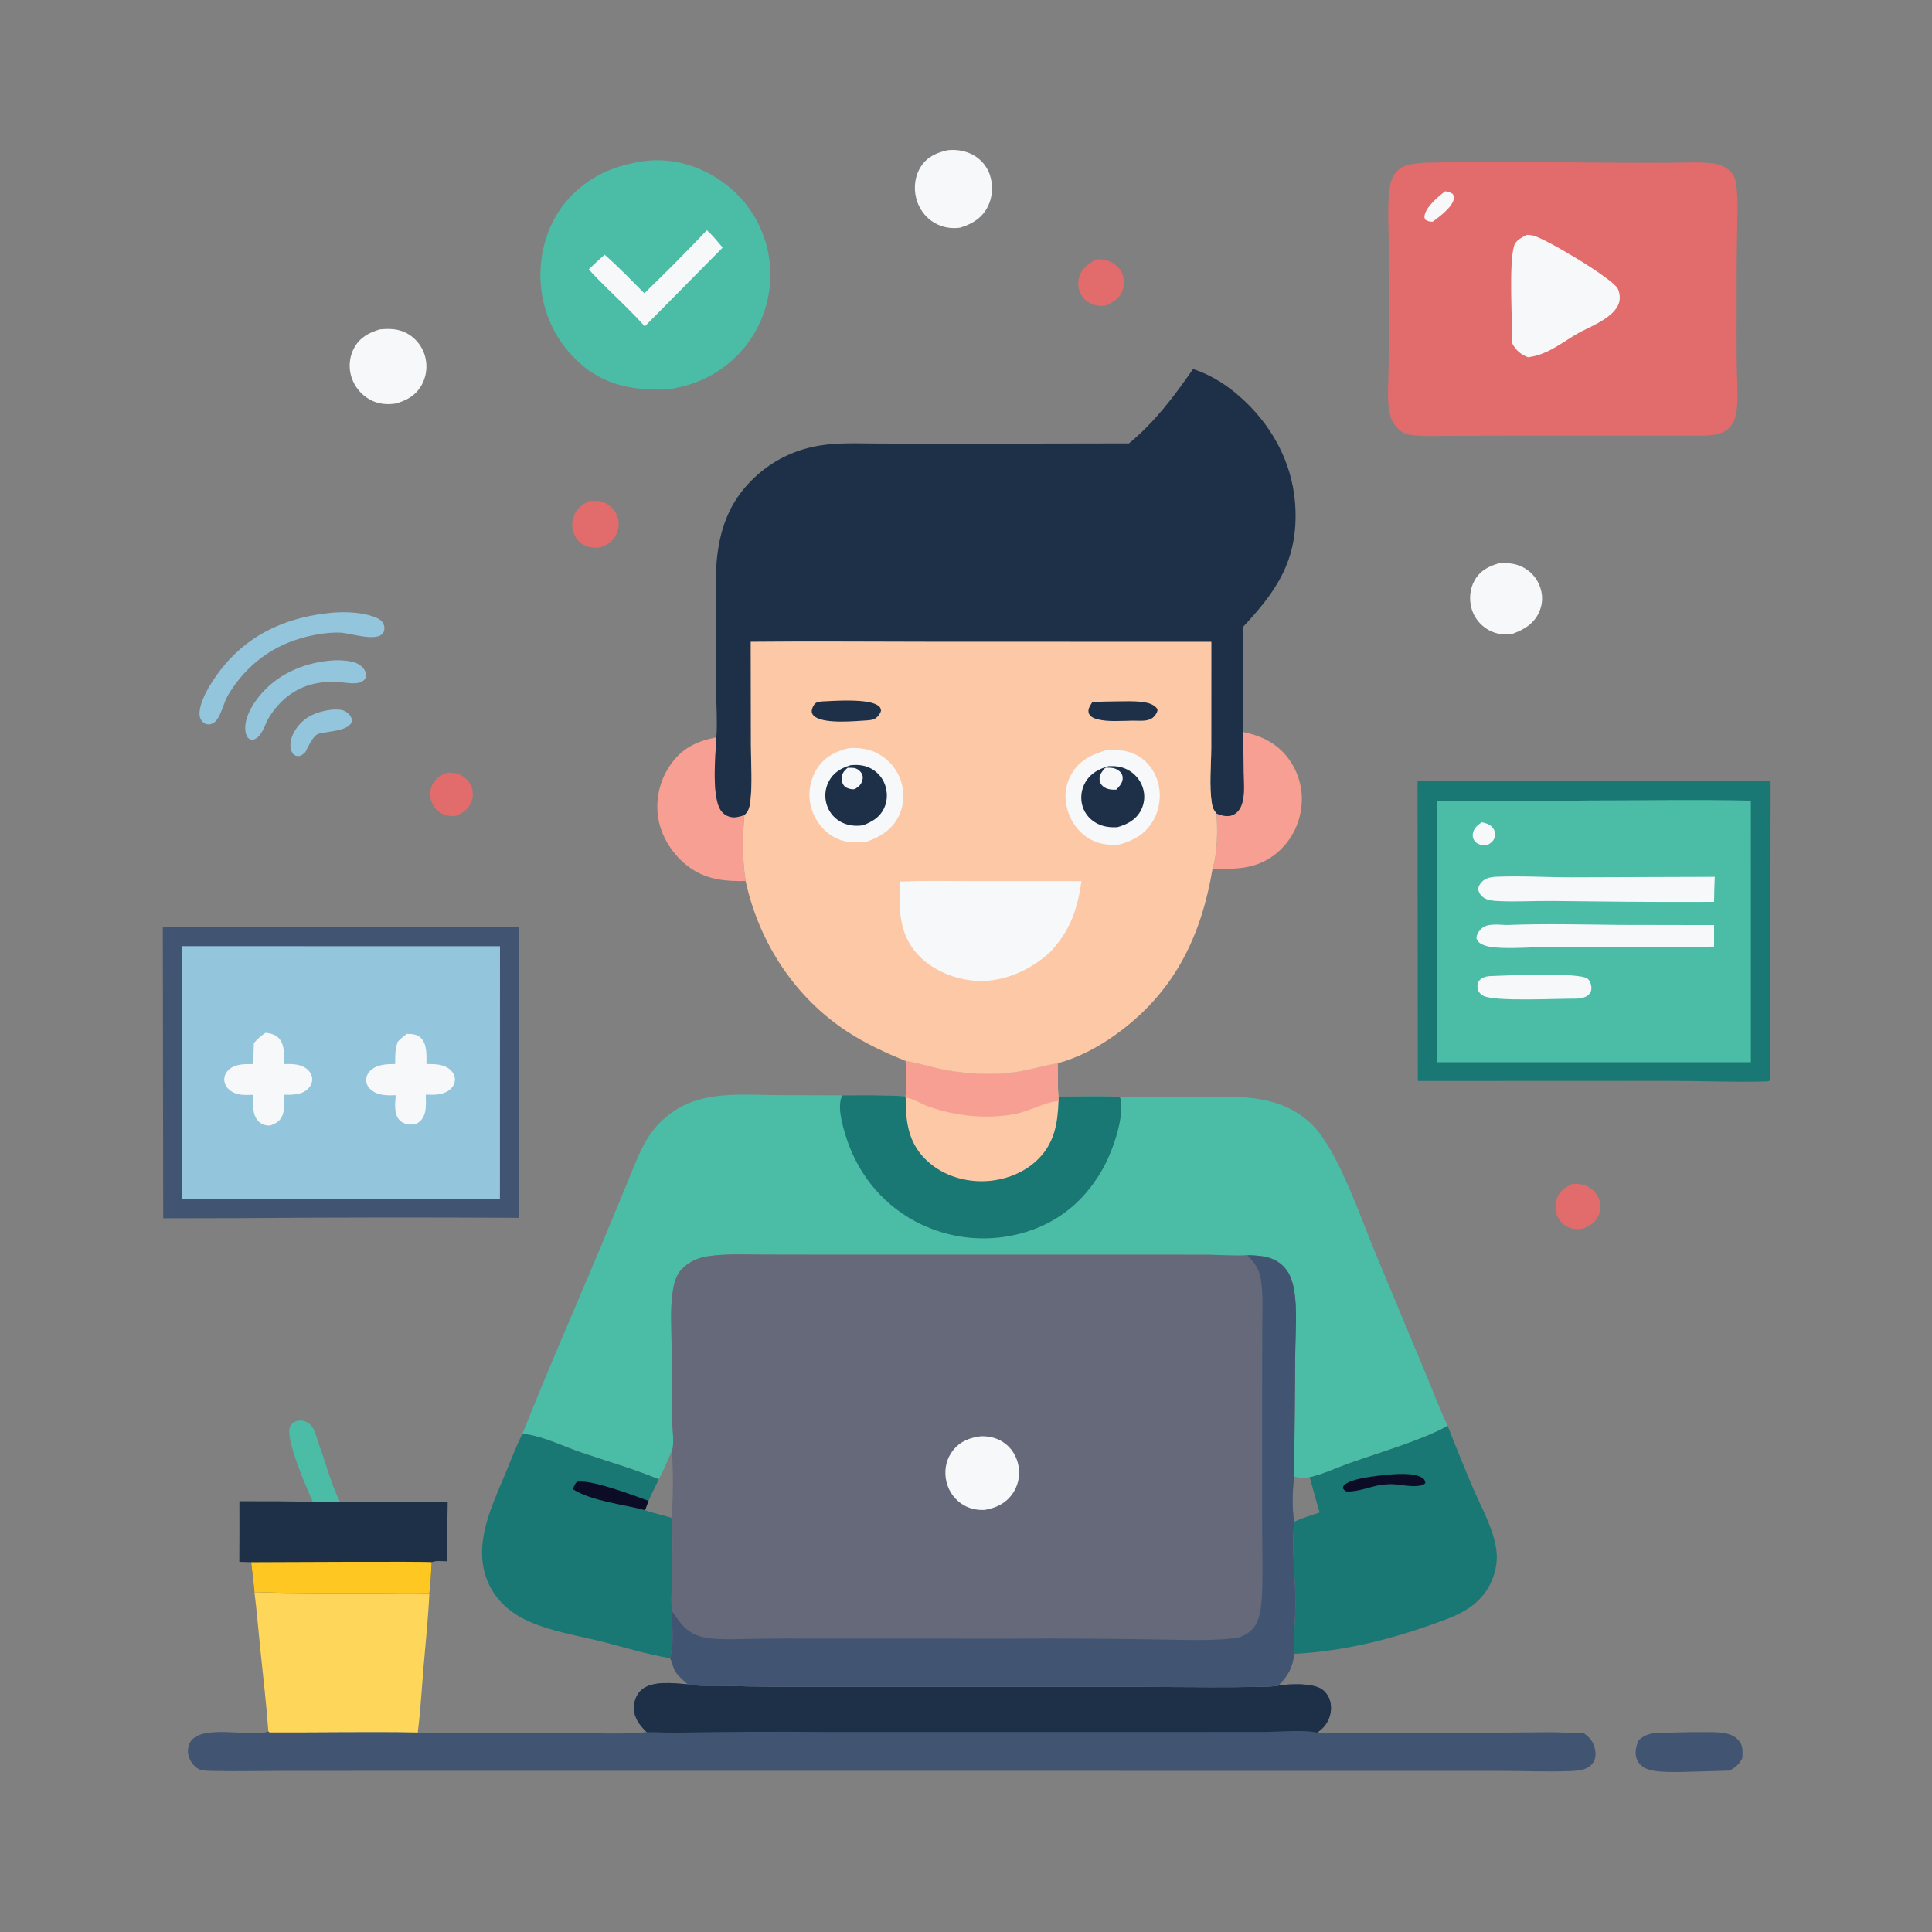 <?xml version="1.0" encoding="utf-8" ?>
<svg xmlns="http://www.w3.org/2000/svg" xmlns:xlink="http://www.w3.org/1999/xlink" width="1024" height="1024">
	<rect width="100%" height="100%" fill="#808080" stroke="none"/>
	<path fill="#93C5DC" d="M175.534 376.176C177.268 375.999 179.201 375.98 180.921 376.287C182.979 376.654 184.909 378.116 185.954 379.928C186.499 380.876 186.745 381.968 186.256 382.996C184.044 387.649 173.408 387.558 168.918 388.892C165.849 389.804 163.397 395.821 161.88 398.554C161.096 399.382 159.931 400.488 158.726 400.68C157.58 400.862 156.62 400.686 155.709 399.928C154.631 399.031 154.152 397.355 153.991 396.01C153.528 392.142 155.457 388.094 157.776 385.124C162.273 379.365 168.535 377.085 175.534 376.176Z"/>
	<path fill="#E26B6C" d="M237.048 409.508C239.08 409.548 241.185 409.625 243.106 410.347C245.958 411.42 248.407 413.59 249.661 416.382Q249.891 416.897 250.067 417.432Q250.243 417.967 250.365 418.518Q250.486 419.068 250.551 419.628Q250.616 420.187 250.624 420.751Q250.633 421.314 250.584 421.876Q250.535 422.437 250.43 422.991Q250.325 423.545 250.164 424.085Q250.003 424.625 249.789 425.146C248.151 429.097 245.148 430.961 241.346 432.515C239.265 432.615 237.088 432.475 235.142 431.679Q234.611 431.458 234.105 431.185Q233.598 430.912 233.121 430.59Q232.644 430.268 232.202 429.901Q231.759 429.533 231.355 429.124Q230.951 428.714 230.589 428.267Q230.228 427.819 229.913 427.338Q229.597 426.857 229.331 426.347Q229.065 425.837 228.851 425.303Q228.636 424.772 228.474 424.222Q228.312 423.673 228.205 423.11Q228.098 422.547 228.046 421.977Q227.994 421.406 227.999 420.833Q228.004 420.26 228.064 419.691Q228.125 419.121 228.242 418.56Q228.358 417.999 228.529 417.452Q228.699 416.905 228.923 416.378C230.528 412.664 233.393 410.872 237.048 409.508Z"/>
	<path fill="#E26B6C" d="M833.21 627.543C835.615 627.443 837.914 627.451 840.198 628.317C843.432 629.543 846.107 632.006 847.408 635.228Q847.621 635.758 847.781 636.306Q847.941 636.855 848.047 637.416Q848.153 637.977 848.203 638.546Q848.253 639.115 848.247 639.687Q848.241 640.258 848.179 640.826Q848.118 641.393 848.001 641.953Q847.884 642.512 847.712 643.057Q847.541 643.602 847.317 644.127C845.711 647.863 842.778 649.693 839.141 651.135C836.901 651.55 834.839 651.639 832.629 650.974C829.616 650.068 827.28 648.144 825.818 645.356C824.249 642.366 823.942 638.692 825.072 635.503C826.56 631.307 829.422 629.415 833.21 627.543Z"/>
	<path fill="#E26B6C" d="M581.25 137.48Q583.655 137.38 586.005 137.898C589.347 138.654 592.349 140.732 594.085 143.701Q594.402 144.238 594.66 144.806Q594.919 145.373 595.117 145.964Q595.315 146.556 595.45 147.164Q595.585 147.773 595.655 148.393Q595.725 149.012 595.73 149.636Q595.735 150.259 595.675 150.88Q595.615 151.501 595.49 152.112Q595.365 152.723 595.177 153.317C593.731 157.809 590.393 160.029 586.354 161.933C584.533 162.163 582.839 162.229 581.028 161.841C577.692 161.125 574.71 159.181 573.022 156.175C571.415 153.312 571.031 149.675 572.085 146.557C573.667 141.881 577.067 139.586 581.25 137.48Z"/>
	<path fill="#E26B6C" d="M312.146 265.56C314.755 265.468 317.427 265.237 319.91 266.207C323.02 267.422 325.68 269.97 326.947 273.066Q327.191 273.649 327.375 274.254Q327.558 274.859 327.679 275.48Q327.8 276.1 327.857 276.73Q327.914 277.359 327.907 277.992Q327.899 278.624 327.828 279.252Q327.756 279.88 327.62 280.497Q327.485 281.115 327.287 281.715Q327.089 282.316 326.831 282.893C325.097 286.694 322.101 288.616 318.335 290.045C316.388 290.389 314.735 290.419 312.793 289.99C309.439 289.249 306.735 287.548 304.986 284.538Q304.664 283.978 304.399 283.389Q304.134 282.799 303.93 282.186Q303.726 281.574 303.584 280.943Q303.442 280.313 303.364 279.672Q303.285 279.03 303.272 278.384Q303.258 277.738 303.31 277.094Q303.361 276.45 303.476 275.815Q303.592 275.179 303.77 274.558C305.076 269.972 308.151 267.673 312.146 265.56Z"/>
	<path fill="#4BBCA5" d="M165.835 795.947C162.737 789.348 151.163 762.75 153.638 756.42C154.206 754.966 155.346 753.883 156.794 753.334C158.647 752.63 160.775 752.824 162.533 753.705C164.031 754.455 165.161 755.613 165.965 757.077C167.419 759.727 168.108 762.984 169.15 765.835C172.656 775.425 175.629 786.906 180.109 795.882L165.835 795.947Z"/>
	<path fill="#93C5DC" d="M174.23 350.197C178.182 349.755 183.001 349.878 186.888 350.792C189.346 351.37 191.879 352.893 193.198 355.101C193.917 356.304 194.334 357.909 193.748 359.252C191.517 364.357 181.142 361.183 176.99 361.244C172.834 361.305 168.646 361.762 164.639 362.889C154.315 365.792 146.669 372.884 141.514 382.098C140.197 385.264 138.057 391.027 134.391 391.992C133.346 392.267 132.343 391.963 131.586 391.202C130.535 390.145 130.136 388.307 130.021 386.879C129.511 380.516 133.645 373.583 137.557 368.809C146.746 357.598 160.046 351.693 174.23 350.197Z"/>
	<path fill="#415572" d="M888.79 918.229Q896.469 918.015 904.151 918.058C909.795 918.127 917.153 917.69 921.299 922.189C924.066 925.193 923.627 928.139 923.459 931.937C921.618 935.224 920.014 936.578 916.794 938.448L903.328 938.854C895.413 938.899 880.298 940.146 873.426 937.755C870.98 936.904 868.824 935.272 867.739 932.87C866.157 929.368 867.113 925.97 868.336 922.542C874.13 916.861 881.395 918.737 888.79 918.229Z"/>
	<path fill="#F6F8FA" d="M794.262 298.612C798.014 298.291 801.51 298.415 805.085 299.731Q805.542 299.898 805.989 300.089Q806.437 300.28 806.873 300.494Q807.31 300.708 807.735 300.945Q808.16 301.181 808.572 301.44Q808.984 301.698 809.382 301.978Q809.78 302.258 810.163 302.558Q810.545 302.858 810.912 303.178Q811.278 303.497 811.628 303.836Q811.977 304.174 812.308 304.53Q812.639 304.887 812.952 305.26Q813.264 305.633 813.556 306.022Q813.848 306.411 814.119 306.814Q814.391 307.218 814.641 307.635Q814.891 308.052 815.119 308.482Q815.346 308.912 815.551 309.353Q815.756 309.794 815.938 310.245C817.81 314.768 817.833 319.678 815.881 324.177C813.137 330.5 808.046 333.578 801.872 335.854L801.48 335.902C797.207 336.46 793.654 336.262 789.719 334.28Q789.286 334.063 788.865 333.825Q788.444 333.586 788.035 333.327Q787.627 333.067 787.232 332.787Q786.837 332.507 786.457 332.207Q786.077 331.907 785.712 331.588Q785.348 331.27 785 330.933Q784.653 330.596 784.323 330.242Q783.993 329.888 783.681 329.517Q783.369 329.147 783.077 328.761Q782.784 328.376 782.512 327.975Q782.24 327.575 781.988 327.162Q781.736 326.748 781.506 326.323Q781.275 325.897 781.067 325.46Q780.859 325.023 780.673 324.576Q780.487 324.129 780.324 323.673Q780.161 323.218 780.021 322.754C778.542 317.748 779.015 312.009 781.639 307.46C784.49 302.516 788.973 300.141 794.262 298.612Z"/>
	<path fill="#93C5DC" d="M176.332 324.706C183.587 324.19 192.184 324.449 199.008 327.22C200.9 327.989 202.608 329.001 203.379 330.996C203.932 332.425 203.879 334.03 203.099 335.374C200.095 340.547 185.411 335.449 180.228 335.293C174.604 335.124 168.598 335.993 163.134 337.299C144.856 341.669 130.683 352.229 120.952 368.256C118.682 372.208 117.845 376.884 115.437 380.746C114.418 382.381 113.18 383.57 111.224 383.895C109.842 384.125 108.731 383.729 107.679 382.857C106.545 381.919 105.927 380.588 105.789 379.136C105.044 371.305 113.974 358.451 118.819 352.67C133.703 334.907 153.632 326.805 176.332 324.706Z"/>
	<path fill="#F6F8FA" d="M201.209 174.615C206.187 174.096 210.989 174.178 215.517 176.585Q215.96 176.823 216.391 177.083Q216.821 177.344 217.238 177.625Q217.655 177.907 218.057 178.21Q218.459 178.512 218.845 178.835Q219.232 179.157 219.601 179.499Q219.97 179.84 220.322 180.2Q220.674 180.56 221.007 180.937Q221.34 181.314 221.653 181.708Q221.967 182.101 222.26 182.51Q222.553 182.919 222.825 183.342Q223.097 183.765 223.347 184.202Q223.598 184.638 223.826 185.087Q224.054 185.535 224.258 185.995Q224.463 186.454 224.645 186.924Q224.826 187.393 224.984 187.871Q225.141 188.349 225.274 188.834Q225.406 189.314 225.515 189.8Q225.624 190.287 225.709 190.778Q225.793 191.268 225.854 191.763Q225.915 192.257 225.951 192.754Q225.988 193.251 226 193.749Q226.012 194.247 226 194.745Q225.987 195.243 225.951 195.74Q225.914 196.237 225.853 196.731Q225.793 197.226 225.708 197.717Q225.623 198.208 225.514 198.694Q225.405 199.18 225.273 199.66Q225.14 200.141 224.984 200.614Q224.829 201.087 224.65 201.552Q224.471 202.017 224.27 202.473Q224.068 202.928 223.845 203.374Q223.622 203.819 223.377 204.253C220.254 209.709 215.366 212.387 209.492 213.929C205.174 214.513 201.034 214.218 197.06 212.308Q196.577 212.074 196.107 211.815Q195.637 211.557 195.181 211.274Q194.725 210.992 194.284 210.687Q193.843 210.381 193.419 210.054Q192.994 209.726 192.586 209.377Q192.179 209.028 191.79 208.659Q191.401 208.289 191.032 207.9Q190.662 207.511 190.313 207.104Q189.964 206.697 189.637 206.272Q189.309 205.847 189.004 205.406Q188.698 204.965 188.416 204.509Q188.134 204.053 187.875 203.583Q187.616 203.113 187.382 202.631Q187.148 202.148 186.939 201.654Q186.73 201.16 186.547 200.656Q186.363 200.152 186.206 199.639Q186.062 199.165 185.942 198.683Q185.821 198.202 185.725 197.716Q185.628 197.23 185.556 196.739Q185.484 196.248 185.436 195.755Q185.388 195.261 185.365 194.766Q185.341 194.271 185.342 193.775Q185.344 193.279 185.369 192.784Q185.395 192.288 185.445 191.795Q185.496 191.302 185.57 190.811Q185.645 190.321 185.743 189.835Q185.842 189.349 185.965 188.869Q186.088 188.388 186.234 187.914Q186.38 187.441 186.55 186.975Q186.72 186.509 186.912 186.052Q187.105 185.595 187.319 185.148Q187.534 184.701 187.771 184.265C190.739 178.909 195.556 176.298 201.209 174.615Z"/>
	<path fill="#F6F8FA" d="M502.412 79.588C506.418 79.21 510.502 79.713 514.202 81.354Q514.656 81.551 515.099 81.772Q515.542 81.992 515.973 82.235Q516.405 82.479 516.822 82.744Q517.24 83.009 517.644 83.296Q518.047 83.582 518.435 83.89Q518.824 84.197 519.195 84.524Q519.567 84.851 519.921 85.197Q520.275 85.542 520.611 85.906Q520.947 86.27 521.263 86.65Q521.58 87.031 521.876 87.428Q522.172 87.824 522.447 88.236Q522.722 88.647 522.976 89.072Q523.229 89.497 523.461 89.935Q523.692 90.373 523.9 90.822Q524.108 91.271 524.292 91.73Q524.477 92.19 524.637 92.658C526.502 98.043 526.141 104.392 523.562 109.486C520.422 115.688 515.264 118.72 508.865 120.675C504.283 121.321 499.517 120.554 495.478 118.235Q495.02 117.967 494.575 117.677Q494.131 117.386 493.701 117.074Q493.272 116.762 492.859 116.428Q492.446 116.095 492.05 115.741Q491.654 115.388 491.276 115.015Q490.898 114.642 490.54 114.25Q490.181 113.859 489.843 113.45Q489.504 113.041 489.186 112.615Q488.869 112.19 488.573 111.749Q488.277 111.308 488.003 110.853Q487.73 110.398 487.48 109.93Q487.229 109.462 487.003 108.982Q486.776 108.501 486.574 108.011Q486.372 107.52 486.194 107.019Q486.017 106.519 485.865 106.01Q485.712 105.502 485.586 104.986C484.168 99.385 484.921 93.165 488.096 88.282C491.544 82.98 496.495 80.902 502.412 79.588Z"/>
	<path fill="#F69F92" d="M658.952 388.003C669.497 390.144 678.072 394.62 684.129 403.807Q684.618 404.557 685.07 405.331Q685.522 406.104 685.934 406.899Q686.347 407.694 686.72 408.509Q687.093 409.323 687.426 410.155Q687.758 410.987 688.048 411.834Q688.339 412.682 688.588 413.542Q688.836 414.403 689.042 415.275Q689.247 416.147 689.409 417.028Q689.572 417.909 689.69 418.796Q689.809 419.684 689.883 420.577Q689.957 421.47 689.988 422.365Q690.018 423.26 690.004 424.156Q689.99 425.052 689.931 425.945Q689.873 426.839 689.77 427.729Q689.668 428.619 689.521 429.503Q689.375 430.387 689.185 431.262Q689.004 432.15 688.779 433.027Q688.554 433.905 688.286 434.771Q688.018 435.636 687.707 436.487Q687.397 437.339 687.045 438.174Q686.693 439.009 686.301 439.825Q685.908 440.642 685.476 441.438Q685.044 442.234 684.573 443.008Q684.102 443.782 683.593 444.532Q683.085 445.282 682.54 446.006Q681.995 446.73 681.415 447.426Q680.835 448.122 680.221 448.789Q679.608 449.455 678.962 450.091Q678.317 450.727 677.64 451.33Q676.964 451.933 676.259 452.502Q675.554 453.071 674.822 453.605Q674.09 454.138 673.332 454.635C663.743 460.808 653.714 460.731 642.699 460.34C645.377 452.366 645.384 439.614 644.779 431.186C646.402 431.785 647.988 432.395 649.732 432.516C652.054 432.676 654.06 432.039 655.746 430.388C657.649 428.524 658.5 425.852 658.929 423.292C659.67 418.864 659.204 414.006 659.142 409.52L658.952 388.003Z"/>
	<path fill="#F69F92" d="M379.671 390.779C379.362 399.702 376.617 424.31 383.013 430.698Q383.321 431.007 383.659 431.283Q383.996 431.558 384.36 431.798Q384.724 432.038 385.111 432.24Q385.498 432.441 385.903 432.602Q386.308 432.763 386.728 432.882Q387.147 433.001 387.577 433.076Q388.006 433.152 388.441 433.183Q388.876 433.214 389.312 433.201C391.084 433.138 392.845 432.556 394.534 432.063C393.544 443.518 393.379 455.615 395.196 466.974C385.236 467.18 375.478 466.356 366.917 460.762C358.056 454.971 351.102 445.109 349.056 434.689Q348.88 433.756 348.751 432.816Q348.621 431.876 348.538 430.93Q348.454 429.984 348.417 429.036Q348.38 428.088 348.389 427.138Q348.399 426.189 348.455 425.242Q348.511 424.294 348.613 423.35Q348.715 422.407 348.863 421.469Q349.012 420.532 349.206 419.602Q349.4 418.673 349.639 417.755Q349.879 416.836 350.163 415.93Q350.447 415.025 350.775 414.134Q351.103 413.243 351.474 412.37Q351.845 411.496 352.259 410.642Q352.672 409.787 353.127 408.954Q353.582 408.121 354.078 407.311Q354.573 406.502 355.107 405.717C361.25 396.646 369.152 392.836 379.671 390.779Z"/>
	<path fill="#1D3048" d="M180.109 795.882C199.093 796.623 218.28 796.062 237.288 796.046L236.785 827.523C234.519 827.523 230.86 827.034 228.84 828.006C228.501 833.513 228.278 839.055 227.579 844.53C217.578 844.066 207.417 844.447 197.395 844.452C176.533 844.463 155.725 844.52 134.871 843.908Q134.068 835.941 133.092 827.993L126.837 827.808Q126.952 811.751 126.885 795.694Q146.361 795.61 165.835 795.947L180.109 795.882Z"/>
	<path fill="#FEC721" d="M133.092 827.993C142.622 827.995 227.838 827.482 228.84 828.006C228.501 833.513 228.278 839.055 227.579 844.53C217.578 844.066 207.417 844.447 197.395 844.452C176.533 844.463 155.725 844.52 134.871 843.908Q134.068 835.941 133.092 827.993Z"/>
	<path fill="#FED659" d="M134.871 843.908C155.725 844.52 176.533 844.463 197.395 844.452C207.417 844.447 217.578 844.066 227.579 844.53C226.959 857.722 225.541 870.951 224.435 884.115C223.48 895.487 222.871 906.985 221.403 918.298C195.227 917.864 168.984 918.37 142.797 918.278L142.226 917.697C141.212 903.414 139.541 889.234 138.057 874.997C136.977 864.639 136.152 854.243 134.871 843.908Z"/>
	<path fill="#197774" d="M276.94 759.882C287.097 760.791 297.939 766.307 307.561 769.598C321.475 774.357 335.605 778.344 349.204 783.995C347.37 787.809 345.423 791.604 343.756 795.493C343.137 797.128 342.466 798.76 341.916 800.419C346.437 802.146 351.272 802.879 355.833 804.487C357.099 815.673 356.021 830.093 355.966 841.551C355.947 845.677 355.591 850.281 356.37 854.329C355.956 861.954 357.51 871.637 355.072 878.863C343.18 876.91 331.205 873.19 319.521 870.218C305.938 866.764 290.689 864.559 278.102 858.321C268.32 853.474 260.781 845.818 257.39 835.296C251.458 816.891 260.751 798.049 267.723 781.344C270.699 774.214 273.42 766.753 276.94 759.882Z"/>
	<path fill="#0D0C27" d="M303.649 789.346C304.225 787.874 304.627 786.451 305.858 785.386C312.842 783.873 336.206 792.709 343.756 795.493C343.137 797.128 342.466 798.76 341.916 800.419C330.17 797.282 313.912 795.719 303.649 789.346Z"/>
	<path fill="#197774" d="M767.269 755.675Q773.814 772.471 780.884 789.054C785.325 799.442 791.565 810.148 793.087 821.45C793.847 827.098 792.855 832.813 790.585 838.012C785.825 848.911 777.023 854.284 766.28 858.353C740.625 868.069 713.392 875.232 685.913 876.581C685.385 867.383 686.664 857.771 686.589 848.489C686.477 834.833 684.32 820.111 685.966 806.581C684.693 799.324 685.047 789.966 685.911 782.633C688.815 783.367 691.212 783.351 694.151 782.917C701.271 781.298 708.773 777.755 715.691 775.292C730.612 769.979 754.442 762.996 767.269 755.675ZM685.911 782.633C685.047 789.966 684.693 799.324 685.966 806.581C690.273 804.523 694.914 803.118 699.453 801.667C697.542 795.483 695.955 789.141 694.151 782.917C691.212 783.351 688.815 783.367 685.911 782.633Z"/>
	<path fill="#0D0C27" d="M734.431 781.702C739.415 781.284 749.219 780.372 753.695 783.194C755.03 784.036 755.206 784.6 755.493 786.094C752.358 789.214 742.308 786.771 738.057 786.64C735.819 786.571 733.557 786.862 731.336 787.107C725.884 788.085 719.65 790.72 714.162 790.502C712.844 790.449 712.757 789.997 711.92 789.046C711.918 788.384 711.756 787.958 712.215 787.416C715.524 783.503 729.31 782.364 734.431 781.702Z"/>
	<path fill="#4BBCA5" d="M343.283 85.191C343.351 85.179 343.419 85.163 343.488 85.157C357.834 83.826 372.174 88.44 383.694 96.946Q384.91 97.84 386.08 98.794Q387.25 99.748 388.371 100.759Q389.492 101.77 390.561 102.836Q391.63 103.902 392.644 105.02Q393.659 106.138 394.616 107.305Q395.574 108.472 396.472 109.686Q397.37 110.899 398.206 112.156Q399.042 113.413 399.815 114.71Q400.587 116.007 401.294 117.341Q402.001 118.675 402.64 120.042Q403.28 121.41 403.85 122.807Q404.42 124.205 404.92 125.63Q405.42 127.054 405.848 128.502Q406.276 129.949 406.632 131.416Q406.987 132.884 407.269 134.367Q407.551 135.85 407.758 137.345Q407.957 138.82 408.085 140.304Q408.212 141.787 408.268 143.275Q408.323 144.762 408.306 146.251Q408.289 147.739 408.199 149.225Q408.11 150.712 407.948 152.191Q407.787 153.671 407.554 155.142Q407.32 156.612 407.016 158.069Q406.712 159.527 406.337 160.967Q405.962 162.408 405.518 163.829Q405.074 165.25 404.561 166.648Q404.048 168.045 403.468 169.416Q402.888 170.787 402.241 172.128Q401.595 173.47 400.885 174.778Q400.174 176.086 399.401 177.358Q398.628 178.631 397.794 179.864Q396.96 181.097 396.067 182.288C385.566 196.102 370.707 204.153 353.625 206.455C337.304 206.877 323.098 205.015 309.852 194.646Q308.664 193.702 307.525 192.7Q306.385 191.699 305.295 190.643Q304.206 189.587 303.169 188.479Q302.133 187.371 301.152 186.213Q300.171 185.056 299.248 183.852Q298.324 182.648 297.461 181.4Q296.598 180.152 295.797 178.863Q294.996 177.575 294.259 176.249Q293.522 174.922 292.851 173.562Q292.179 172.201 291.576 170.809Q290.972 169.417 290.437 167.997Q289.902 166.578 289.437 165.133Q288.972 163.689 288.578 162.224Q288.185 160.758 287.863 159.276Q287.542 157.793 287.293 156.296Q287.045 154.799 286.87 153.292C284.977 137.538 289.113 120.404 299.145 107.935C310.4 93.946 325.72 87.153 343.283 85.191Z"/>
	<path fill="#F6F8FA" d="M374.64 122.037C377.745 124.678 380.364 128.144 383.04 131.222L341.727 173.021C335.519 165.924 328.42 159.411 321.738 152.75C318.429 149.491 315.145 146.248 312.062 142.77C314.787 140.091 317.589 137.529 320.447 134.993C327.822 141.377 334.625 148.554 341.52 155.449Q358.436 139.096 374.64 122.037Z"/>
	<path fill="#415572" d="M342.81 918.084C339.15 914.614 335.993 910.586 336.007 905.294C336.016 901.835 337.208 898.187 339.829 895.832C345.753 890.509 357.256 892.177 364.571 892.729C370.003 893.91 376.823 893.366 382.446 893.523C401.405 894.051 420.319 894.07 439.285 894.066L603.014 894.061C610.485 894.06 674.972 894.8 677.459 893.421C683.344 892.453 695.634 891.904 700.564 895.309C703.103 897.062 704.717 899.785 705.25 902.803C705.981 906.943 704.745 911.37 702.173 914.677C701.026 916.153 699.563 917.261 698.081 918.379C709.619 918.941 721.207 918.62 732.752 918.553L774.138 918.531L821.89 918.117C827.704 918.091 833.599 918.842 839.373 918.551C841.334 920.036 843.097 921.436 844.195 923.693C845.49 926.35 846.216 929.832 845.175 932.689C844.41 934.789 842.652 936.426 840.622 937.308C837.993 938.45 834.403 938.643 831.546 938.738C819.121 939.152 806.449 938.591 793.997 938.594L709.324 938.585L455.446 938.554L219.903 938.57L151.883 938.573C139.012 938.602 126.077 938.915 113.211 938.626C110.864 938.574 107.29 938.674 105.204 937.579C102.69 936.259 100.797 933.482 99.997 930.806C99.282 928.418 99.536 925.479 100.839 923.329C106.757 913.574 132.605 920.767 141.685 917.923C141.871 917.864 142.046 917.772 142.226 917.697L142.797 918.278C168.984 918.37 195.227 917.864 221.403 918.298L303.145 918.522C316.236 918.522 329.787 919.404 342.81 918.084Z"/>
	<path fill="#1D3048" d="M342.81 918.084C339.15 914.614 335.993 910.586 336.007 905.294C336.016 901.835 337.208 898.187 339.829 895.832C345.753 890.509 357.256 892.177 364.571 892.729C370.003 893.91 376.823 893.366 382.446 893.523C401.405 894.051 420.319 894.07 439.285 894.066L603.014 894.061C610.485 894.06 674.972 894.8 677.459 893.421C683.344 892.453 695.634 891.904 700.564 895.309C703.103 897.062 704.717 899.785 705.25 902.803C705.981 906.943 704.745 911.37 702.173 914.677C701.026 916.153 699.563 917.261 698.081 918.379C691.479 916.669 677.55 917.958 670.249 917.972L608.307 917.995L436.69 917.982Q396.98 917.678 357.274 918.366C352.446 918.402 347.634 918.013 342.81 918.084Z"/>
	<path fill="#E26B6C" d="M754.957 86.259C788.496 85.324 822.318 86.095 855.877 86.228Q870.941 86.334 886.005 86.257C893.032 86.204 900.337 85.763 907.324 86.535C910.587 86.896 913.46 87.819 916.066 89.887C919.2 92.376 919.863 94.893 920.334 98.701C921.334 106.788 920.778 115.358 920.67 123.518Q920.414 140.72 920.463 157.923C920.459 169.957 920.377 182.001 920.522 194.034C920.61 201.335 921.277 209 920.605 216.265C920.291 219.67 919.468 223.26 917.225 225.947C913.642 230.239 908.589 230.6 903.416 230.929L801.892 230.936L769.417 230.999C763.358 231.019 757.195 231.307 751.152 230.883C748.064 230.666 745.201 230.445 742.626 228.568C738.718 225.722 736.977 222.156 736.243 217.441C735.248 211.049 735.823 204.089 735.932 197.626Q736.159 185.529 736.087 173.43L736.021 128.059C735.994 120.098 735.468 111.963 736.084 104.027C736.384 100.177 736.976 94.876 739.454 91.812C743.401 86.934 749.201 86.682 754.957 86.259Z"/>
	<path fill="#F6F8FA" d="M765.93 101.394C767.619 101.508 768.561 101.907 769.969 102.792C770.526 103.814 770.773 104.104 770.582 105.307C769.863 109.841 762.891 114.872 759.43 117.463C757.801 117.571 756.828 117.299 755.438 116.451C755.102 115.594 754.882 115.351 755.024 114.403C755.731 109.654 762.298 104.187 765.93 101.394Z"/>
	<path fill="#F6F8FA" d="M809.233 124.488C810.366 124.537 811.526 124.6 812.633 124.866C819.331 126.477 854.649 147.586 857.413 152.944C858.548 155.145 858.839 158.174 858.098 160.542C855.796 167.9 844.205 172.629 837.773 175.854C828.427 180.952 820.866 188.012 809.862 189.361C805.783 187.66 803.619 185.858 801.477 181.977C801.606 170.33 799.631 139.861 802.493 130.328C803.419 127.246 806.633 125.921 809.233 124.488Z"/>
	<path fill="#415572" d="M234.993 491.25L274.941 491.266L274.965 645.476Q201.357 645.07 127.75 645.624L86.5 645.715L86.29 491.536L234.993 491.25Z"/>
	<path fill="#93C5DC" d="M96.612 501.49L265.006 501.518L264.967 635.494L96.589 635.487L96.612 501.49Z"/>
	<path fill="#F6F8FA" d="M215.57 547.988C218.298 547.981 220.915 548.06 223.006 550.055C226.519 553.408 226.018 559.514 226.029 563.954C230.362 563.956 235.131 563.923 238.59 566.959C240.077 568.264 241.106 570.085 241.125 572.096C241.143 573.961 240.285 575.759 238.945 577.033C235.284 580.514 230.364 580.313 225.684 580.199C225.689 583.146 225.975 586.545 225.289 589.414C224.507 592.685 223.011 594.346 220.156 596.008Q219.119 596.02 218.083 595.998C215.608 595.935 213.292 595.458 211.59 593.507C208.654 590.139 209.478 584.609 209.732 580.508C205.161 580.614 200.344 580.756 196.631 577.595C195.243 576.414 194.019 574.496 194.038 572.61C194.058 570.664 194.756 569.024 196.125 567.637C199.671 564.046 204.795 564.017 209.484 563.931C209.397 559.746 209.383 556.138 210.814 552.126C212.242 550.538 213.895 549.298 215.57 547.988Z"/>
	<path fill="#F6F8FA" d="M140.773 547.381C143.411 547.704 145.923 548.267 147.803 550.295C151.069 553.816 150.546 559.549 150.508 563.973C154.847 563.903 159.42 563.783 162.92 566.804C164.399 568.081 165.424 569.9 165.486 571.879C165.547 573.833 164.701 575.599 163.35 576.977C159.993 580.399 154.912 580.286 150.488 580.238C150.577 583.989 151.086 588.47 149.353 591.923C148.035 594.547 145.832 595.596 143.194 596.553C142.915 596.552 142.635 596.555 142.356 596.549C140.242 596.501 138.216 595.675 136.78 594.099C133.518 590.522 134.153 584.717 134.312 580.27C129.814 580.419 125.337 580.737 121.621 577.666C120.073 576.387 118.979 574.559 118.854 572.529C118.73 570.511 119.588 568.655 120.999 567.246C124.484 563.767 129.556 563.985 134.092 564C134.404 560.309 134.429 556.574 134.547 552.871C136.468 550.632 138.317 549.006 140.773 547.381Z"/>
	<path fill="#197774" d="M751.33 414.136C773.878 413.595 796.548 414.055 819.108 414.055L938.467 414.118L938.208 572.555C937.558 573.146 936.946 573.158 936.101 573.18C918.983 573.636 901.716 572.883 884.578 572.87L751.489 572.926L751.33 414.136Z"/>
	<path fill="#4BBCA5" d="M841.882 424.247C870.557 424.237 899.335 423.708 927.997 424.338L928.01 563.004L852.75 563.013L761.495 563.01L761.713 424.496C788.422 424.514 815.182 424.838 841.882 424.247Z"/>
	<path fill="#F6F8FA" d="M785.292 435.826Q785.853 435.935 786.41 436.063C788.619 436.578 790.537 437.499 791.713 439.541Q791.854 439.787 791.969 440.047Q792.084 440.307 792.172 440.578Q792.259 440.848 792.318 441.126Q792.376 441.404 792.406 441.687Q792.435 441.969 792.435 442.253Q792.435 442.538 792.405 442.82Q792.375 443.103 792.316 443.381Q792.257 443.659 792.169 443.929C791.451 446.138 789.869 447.007 787.986 448.107C785.771 448.032 783.16 447.736 781.67 445.843C780.762 444.69 780.437 443.503 780.612 442.056C780.97 439.092 783.026 437.472 785.292 435.826Z"/>
	<path fill="#F6F8FA" d="M792.31 517.25C800.19 516.882 836.273 515.412 841.225 518.573C842.453 519.356 843.125 521.066 843.369 522.442C843.657 524.067 843.488 525.459 842.4 526.771C840.679 528.847 837.624 529.262 835.125 529.309C825.638 529.186 792.743 530.996 786.274 527.834C784.81 527.118 783.685 525.875 783.275 524.279C782.878 522.738 783.082 520.845 784.141 519.604C786.126 517.275 789.522 517.334 792.31 517.25Z"/>
	<path fill="#F6F8FA" d="M798.593 490.266C818.426 489.517 838.373 489.998 858.215 490.216L908.498 490.307L908.497 501.685Q900.558 501.985 892.613 502.02L820.828 501.951C811.543 501.927 801.886 502.928 792.67 502.181C790.532 502.007 788.372 501.689 786.367 500.897C784.516 500.167 783.345 499.356 782.567 497.45C782.567 495.184 783.741 493.607 785.326 492.074C788.282 489.215 794.723 490.19 798.593 490.266Z"/>
	<path fill="#F6F8FA" d="M792.032 464.74C805.574 464.108 819.29 464.976 832.859 464.995L908.849 464.737Q908.556 471.368 908.497 478.005L901.25 478.02C875.176 478.144 849.032 477.845 822.96 477.534C813.191 477.417 803.244 478.107 793.505 477.549C791.359 477.426 788.852 477.198 786.943 476.117C785.408 475.247 783.874 473.576 783.584 471.788C783.367 470.447 783.96 469.161 784.78 468.138C786.813 465.602 788.929 465.119 792.032 464.74Z"/>
	<path fill="#1D3048" d="M632.334 195.602C642.694 198.987 651.522 204.862 659.434 212.306C675.813 227.714 686.017 248.066 686.65 270.702C687.403 297.616 676.344 313.636 658.617 332.492L658.952 388.003L659.142 409.52C659.204 414.006 659.67 418.864 658.929 423.292C658.5 425.852 657.649 428.524 655.746 430.388C654.06 432.039 652.054 432.676 649.732 432.516C647.988 432.395 646.402 431.785 644.779 431.186C643.312 429.437 642.686 428.12 642.328 425.849C640.836 416.372 641.956 405.748 641.998 396.136L642.013 340.222L492.138 340.177C460.745 340.178 429.317 339.86 397.928 340.197L398.006 395.41C398.033 404.931 398.826 415.07 397.737 424.505C397.447 427.026 397.008 429.527 395.183 431.419C394.972 431.638 394.751 431.848 394.534 432.063C392.845 432.556 391.084 433.138 389.312 433.201Q388.876 433.214 388.441 433.183Q388.006 433.152 387.577 433.076Q387.147 433.001 386.728 432.882Q386.308 432.763 385.903 432.602Q385.498 432.441 385.111 432.24Q384.724 432.038 384.36 431.798Q383.996 431.558 383.659 431.283Q383.321 431.007 383.013 430.698C376.617 424.31 379.362 399.702 379.671 390.779C380.303 383.025 379.631 374.612 379.612 366.794Q379.66 340.087 379.308 313.383C379.076 291.48 381.867 271.253 398.001 254.965Q399.638 253.287 401.392 251.731Q403.147 250.176 405.009 248.751Q406.87 247.326 408.83 246.039Q410.79 244.753 412.838 243.611Q414.886 242.469 417.011 241.478Q419.135 240.487 421.326 239.652Q423.517 238.817 425.762 238.142Q428.008 237.468 430.296 236.957C441.169 234.488 452.348 235.002 463.418 235.067L493.364 235.2L598.358 235.018C611.899 223.896 622.453 209.917 632.334 195.602Z"/>
	<path fill="#4BBCA5" d="M479.999 562.292L480.522 562.376C487.398 563.537 494.054 565.853 500.927 567.09C513.88 569.423 528.31 570.118 541.31 567.72C547.775 566.527 554.111 564.62 560.594 563.571C560.658 569.436 560.535 575.372 560.987 581.22C571.811 581.165 582.68 580.904 593.499 581.265Q612.007 581.471 630.516 581.434C653.683 581.278 678.212 578.614 695.955 596.608C709.241 610.083 721.518 646.109 729.076 664.377L755.398 727.436C759.363 736.841 762.86 746.467 767.269 755.675C754.442 762.996 730.612 769.979 715.691 775.292C708.773 777.755 701.271 781.298 694.151 782.917C691.212 783.351 688.815 783.367 685.911 782.633L686.501 717.249C686.567 706.365 687.68 694.889 685.948 684.123C685.211 679.544 683.818 675.053 680.599 671.582C675.407 665.984 668.358 665.457 661.216 665.302L660.704 665.338C653.969 665.756 647.01 665.091 640.242 665.049L595.415 665.017L446.214 665.038L404.908 664.98C395.002 664.955 384.686 664.394 374.876 665.898C369.632 666.701 364.658 669.027 361.057 673.004C358.175 676.187 357.183 680.45 356.558 684.594C355.136 694.029 355.915 704.316 355.971 713.844C356.045 726.503 355.838 739.196 356.149 751.85C356.248 755.872 357.58 765.472 356.173 768.834C353.944 773.852 351.805 779.163 349.204 783.995C335.605 778.344 321.475 774.357 307.561 769.598C297.939 766.307 287.097 760.791 276.94 759.882C289.936 727.075 304.179 694.719 317.839 662.184L332.234 627.419C335.005 620.729 337.597 613.805 340.912 607.364C343.288 602.749 346.235 598.569 349.911 594.892C366.864 577.932 388.407 580.129 410.338 580.422L446.467 580.555C457.625 580.529 468.815 580.284 479.951 581.112C480.64 575.007 480.109 568.436 479.999 562.292Z"/>
	<path fill="#197774" d="M479.999 562.292L480.522 562.376C487.398 563.537 494.054 565.853 500.927 567.09C513.88 569.423 528.31 570.118 541.31 567.72C547.775 566.527 554.111 564.62 560.594 563.571C560.658 569.436 560.535 575.372 560.987 581.22C571.811 581.165 582.68 580.904 593.499 581.265C593.547 581.396 593.602 581.525 593.642 581.658C596.433 590.869 589.913 609.266 585.514 617.605C576.482 634.729 562.582 647.169 543.972 652.906Q543.06 653.189 542.142 653.449Q541.223 653.71 540.298 653.947Q539.374 654.185 538.443 654.399Q537.513 654.613 536.577 654.804Q535.642 654.995 534.702 655.163Q533.762 655.331 532.818 655.475Q531.875 655.62 530.928 655.741Q529.981 655.862 529.031 655.959Q528.081 656.056 527.129 656.13Q526.177 656.203 525.224 656.253Q524.27 656.303 523.316 656.329Q522.362 656.356 521.407 656.358Q520.452 656.36 519.497 656.339Q518.543 656.318 517.589 656.273Q516.636 656.228 515.683 656.159Q514.731 656.09 513.781 655.998Q512.831 655.906 511.883 655.79Q510.935 655.674 509.991 655.534Q509.046 655.395 508.106 655.232Q507.165 655.069 506.228 654.882Q505.292 654.696 504.361 654.486Q503.429 654.277 502.503 654.044Q501.577 653.812 500.657 653.556Q499.737 653.3 498.824 653.022Q497.911 652.744 497.005 652.443Q496.099 652.141 495.201 651.818Q494.302 651.494 493.412 651.149Q492.522 650.803 491.641 650.435Q490.76 650.068 489.889 649.678Q489.017 649.288 488.155 648.877Q487.294 648.466 486.442 648.034Q485.591 647.601 484.751 647.148C466.474 637.295 453.635 620.541 447.851 600.716C446.268 595.288 443.618 585.791 446.467 580.555C457.625 580.529 468.815 580.284 479.951 581.112C480.64 575.007 480.109 568.436 479.999 562.292Z"/>
	<path fill="#FCC8A6" d="M479.999 562.292L480.522 562.376C487.398 563.537 494.054 565.853 500.927 567.09C513.88 569.423 528.31 570.118 541.31 567.72C547.775 566.527 554.111 564.62 560.594 563.571C560.658 569.436 560.535 575.372 560.987 581.22L561.031 583.576C560.664 595.027 558.985 605.318 550.705 613.892C543.04 621.828 531.921 625.896 521.008 626.077C509.844 626.262 498.512 622.373 490.505 614.429C481.247 605.244 480.001 594.096 480.016 581.649L479.951 581.112C480.64 575.007 480.109 568.436 479.999 562.292Z"/>
	<path fill="#F69F92" d="M479.999 562.292L480.522 562.376C487.398 563.537 494.054 565.853 500.927 567.09C513.88 569.423 528.31 570.118 541.31 567.72C547.775 566.527 554.111 564.62 560.594 563.571C560.658 569.436 560.535 575.372 560.987 581.22L561.031 583.576C554.971 583.764 545.35 588.97 538.46 590.338C523.534 593.302 507.263 591.653 492.921 586.758C488.706 585.32 484.839 582.665 480.482 581.738C480.328 581.705 480.172 581.679 480.016 581.649L479.951 581.112C480.64 575.007 480.109 568.436 479.999 562.292Z"/>
	<path fill="#FCC8A6" d="M397.928 340.197C429.317 339.86 460.745 340.178 492.138 340.177L642.013 340.222L641.998 396.136C641.956 405.748 640.836 416.372 642.328 425.849C642.686 428.12 643.312 429.437 644.779 431.186C645.384 439.614 645.377 452.366 642.699 460.34C636.554 496.96 622.057 526.321 591.246 548.429C581.858 555.165 571.736 560.462 560.594 563.571C554.111 564.62 547.775 566.527 541.31 567.72C528.31 570.118 513.88 569.423 500.927 567.09C494.054 565.853 487.398 563.537 480.522 562.376L479.999 562.292C469.442 558.095 459.134 553.27 449.568 547.101C421.442 528.962 402.237 499.513 395.196 466.974C393.379 455.615 393.544 443.518 394.534 432.063C394.751 431.848 394.972 431.638 395.183 431.419C397.008 429.527 397.447 427.026 397.737 424.505C398.826 415.07 398.033 404.931 398.006 395.41L397.928 340.197Z"/>
	<path fill="#1D3048" d="M591.58 371.75C596.038 371.719 600.843 371.497 605.264 372.048C608.503 372.451 611.426 373.119 613.49 375.805C613.573 377.462 612.66 378.737 611.544 379.894C608.827 382.71 604.053 381.889 600.444 381.964C594.428 382.013 587.099 382.741 581.317 381.137C579.679 380.682 577.766 379.818 577.119 378.105C576.288 375.906 577.899 373.868 578.981 372.083Q585.277 371.788 591.58 371.75Z"/>
	<path fill="#1D3048" d="M435.786 371.77C442.586 371.454 460.261 370.153 465.419 373.991C466.623 374.888 466.666 375.241 466.966 376.623C466.696 377.684 466.284 378.38 465.607 379.224C463.962 381.272 462.689 381.524 460.195 381.775C453.072 382.215 438.138 383.738 432.249 380.1C431.237 379.475 430.372 378.559 430.254 377.322C430.131 376.029 430.863 374.3 431.67 373.287C432.704 371.989 434.258 371.964 435.786 371.77Z"/>
	<path fill="#F6F8FA" d="M449.601 396.588C454.131 396.203 458.822 396.628 463.057 398.348Q463.652 398.596 464.234 398.873Q464.816 399.15 465.383 399.456Q465.95 399.762 466.501 400.096Q467.052 400.431 467.586 400.792Q468.119 401.154 468.634 401.542Q469.148 401.929 469.643 402.343Q470.137 402.756 470.61 403.194Q471.083 403.631 471.534 404.092Q471.984 404.553 472.411 405.036Q472.838 405.519 473.24 406.023Q473.641 406.527 474.017 407.05Q474.393 407.574 474.743 408.116Q475.092 408.657 475.413 409.216Q475.735 409.774 476.028 410.348Q476.321 410.922 476.584 411.51Q476.848 412.098 477.082 412.699C479.516 419.031 479.391 426.409 476.387 432.527C472.725 439.983 466.278 443.737 458.783 446.324C452.664 446.754 447.188 446.685 441.683 443.492C435.696 440.021 431.289 433.847 429.703 427.135Q429.559 426.514 429.445 425.887Q429.332 425.259 429.249 424.627Q429.167 423.995 429.115 423.36Q429.063 422.725 429.043 422.087Q429.022 421.45 429.033 420.813Q429.043 420.176 429.085 419.539Q429.127 418.903 429.2 418.27Q429.272 417.637 429.376 417.008Q429.48 416.379 429.614 415.756Q429.748 415.132 429.913 414.517Q430.078 413.901 430.272 413.294Q430.467 412.687 430.691 412.09Q430.915 411.493 431.167 410.908Q431.42 410.323 431.701 409.75Q431.983 409.178 432.292 408.621Q432.6 408.063 432.936 407.521C436.858 401.303 442.684 398.282 449.601 396.588Z"/>
	<path fill="#1D3048" d="M450.755 405.601C454.016 405.209 457.459 405.458 460.489 406.771Q461.221 407.088 461.917 407.477Q462.612 407.866 463.266 408.323Q463.919 408.781 464.522 409.302Q465.126 409.823 465.674 410.402Q466.222 410.981 466.708 411.613Q467.195 412.244 467.616 412.922Q468.036 413.599 468.386 414.315Q468.736 415.032 469.012 415.78C470.515 419.796 470.419 424.523 468.566 428.411C466.227 433.32 462.197 435.585 457.356 437.44C453.725 437.931 450.223 437.701 446.837 436.214Q446.099 435.89 445.399 435.492Q444.699 435.094 444.043 434.626Q443.387 434.158 442.783 433.625Q442.179 433.092 441.633 432.5Q441.087 431.908 440.604 431.263Q440.122 430.618 439.709 429.926Q439.295 429.235 438.955 428.505Q438.615 427.774 438.352 427.013Q438.078 426.238 437.885 425.439Q437.692 424.64 437.581 423.825Q437.47 423.011 437.442 422.189Q437.414 421.367 437.471 420.547Q437.527 419.727 437.666 418.917Q437.806 418.107 438.027 417.315Q438.248 416.523 438.549 415.758Q438.849 414.993 439.226 414.262C441.737 409.421 445.756 407.141 450.755 405.601Z"/>
	<path fill="#F6F8FA" d="M449.231 406.967C450.311 406.947 451.439 406.897 452.513 407.026C454.123 407.219 455.817 408.465 456.633 409.831C457.33 410.998 457.43 412.182 457.1 413.475C456.5 415.822 455.199 416.893 453.221 418.148C452.708 418.286 452.609 418.344 451.999 418.331C450.556 418.3 448.537 417.71 447.549 416.644C446.436 415.443 445.99 413.803 446.114 412.192C446.296 409.839 447.511 408.435 449.231 406.967Z"/>
	<path fill="#F6F8FA" d="M586.668 397.554C592.339 397.332 597.534 397.546 602.667 400.334C608.27 403.377 612.19 408.788 613.843 414.9C615.649 421.579 614.598 429.205 611.092 435.174C607.064 442.033 600.879 445.502 593.469 447.583C588.199 448.068 583.185 447.645 578.407 445.141C572.258 441.918 567.753 436.012 565.819 429.383C563.896 422.792 564.492 416.138 567.966 410.156C572.254 402.772 578.874 399.745 586.668 397.554Z"/>
	<path fill="#1D3048" d="M587.547 406.089C590.958 405.948 594.148 406.244 597.256 407.769Q598 408.132 598.703 408.568Q599.407 409.004 600.063 409.508Q600.72 410.012 601.323 410.579Q601.926 411.146 602.469 411.77Q603.012 412.395 603.49 413.07Q603.969 413.746 604.377 414.466Q604.786 415.185 605.12 415.942Q605.455 416.699 605.712 417.486Q605.962 418.249 606.133 419.033Q606.303 419.818 606.391 420.616Q606.479 421.414 606.484 422.217Q606.489 423.02 606.411 423.819Q606.333 424.618 606.172 425.405Q606.012 426.192 605.771 426.957Q605.53 427.723 605.211 428.46Q604.892 429.197 604.499 429.897C601.735 434.796 597.28 436.979 592.105 438.479C588.498 438.601 585.023 438.245 581.746 436.618C577.868 434.692 574.919 431.313 573.711 427.135Q573.488 426.353 573.344 425.553Q573.201 424.753 573.138 423.942Q573.076 423.131 573.095 422.318Q573.114 421.506 573.215 420.699Q573.316 419.892 573.497 419.099Q573.678 418.307 573.938 417.536Q574.198 416.766 574.534 416.025Q574.87 415.285 575.278 414.582C578.049 409.814 582.421 407.578 587.547 406.089Z"/>
	<path fill="#F6F8FA" d="M585.818 406.897C588.269 406.852 590.482 406.792 592.606 408.188C593.915 409.049 594.858 410.27 595.021 411.88C595.309 414.707 593.442 416.631 591.661 418.536C589.145 418.584 586.783 418.5 584.726 416.86C583.602 415.964 582.901 414.752 582.792 413.297C582.588 410.573 584.191 408.858 585.818 406.897Z"/>
	<path fill="#F6F8FA" d="M477.042 467.254C489.142 466.705 501.341 466.987 513.453 466.99L573.181 467.015C571.123 481.971 567.129 493.365 556.695 504.531C546.567 513.942 532.422 520.448 518.401 519.901C506.609 519.441 494.283 514.522 486.257 505.718C476.295 494.793 476.337 481.189 477.042 467.254Z"/>
	<path fill="#666979" d="M356.173 768.834C357.58 765.472 356.248 755.872 356.149 751.85C355.838 739.196 356.045 726.503 355.971 713.844C355.915 704.316 355.136 694.029 356.558 684.594C357.183 680.45 358.175 676.187 361.057 673.004C364.658 669.027 369.632 666.701 374.876 665.898C384.686 664.394 395.002 664.955 404.908 664.98L446.214 665.038L595.415 665.017L640.242 665.049C647.01 665.091 653.969 665.756 660.704 665.338L661.216 665.302C668.358 665.457 675.407 665.984 680.599 671.582C683.818 675.053 685.211 679.544 685.948 684.123C687.68 694.889 686.567 706.365 686.501 717.249L685.911 782.633C685.047 789.966 684.693 799.324 685.966 806.581C684.32 820.111 686.477 834.833 686.589 848.489C686.664 857.771 685.385 867.383 685.913 876.581C685.203 883.81 682.61 888.426 677.459 893.421C674.972 894.8 610.485 894.06 603.014 894.061L439.285 894.066C420.319 894.07 401.405 894.051 382.446 893.523C376.823 893.366 370.003 893.91 364.571 892.729C362.042 890.41 358.275 887.528 357.101 884.284C356.452 882.49 356.175 880.436 355.072 878.863C357.51 871.637 355.956 861.954 356.37 854.329C355.591 850.281 355.947 845.677 355.966 841.551C356.021 830.093 357.099 815.673 355.833 804.487C351.272 802.879 346.437 802.146 341.916 800.419C342.466 798.76 343.137 797.128 343.756 795.493C345.423 791.604 347.37 787.809 349.204 783.995C351.805 779.163 353.944 773.852 356.173 768.834ZM356.173 768.834C353.944 773.852 351.805 779.163 349.204 783.995C347.37 787.809 345.423 791.604 343.756 795.493C343.137 797.128 342.466 798.76 341.916 800.419C346.437 802.146 351.272 802.879 355.833 804.487C356.95 792.733 356.797 780.622 356.173 768.834Z"/>
	<path fill="#F6F8FA" d="M520.036 761.231C524.186 761.215 528 762.005 531.539 764.262C535.982 767.095 538.864 771.746 539.826 776.889Q539.917 777.376 539.982 777.867Q540.048 778.358 540.09 778.852Q540.131 779.346 540.147 779.841Q540.163 780.337 540.154 780.832Q540.146 781.328 540.112 781.822Q540.079 782.316 540.02 782.808Q539.962 783.3 539.879 783.789Q539.796 784.277 539.688 784.761Q539.58 785.245 539.449 785.723Q539.317 786.2 539.161 786.671Q539.006 787.141 538.827 787.603Q538.647 788.065 538.445 788.518Q538.243 788.97 538.019 789.412Q537.794 789.854 537.548 790.283Q537.301 790.713 537.033 791.13Q536.766 791.547 536.477 791.95C532.833 797.004 527.822 799.257 521.864 800.297C517.302 800.499 513.023 799.472 509.264 796.78C504.887 793.646 502.095 788.921 501.291 783.614C500.502 778.41 501.744 773.016 505.007 768.849C508.883 763.899 513.998 761.97 520.036 761.231Z"/>
	<path fill="#415572" d="M661.216 665.302C668.358 665.457 675.407 665.984 680.599 671.582C683.818 675.053 685.211 679.544 685.948 684.123C687.68 694.889 686.567 706.365 686.501 717.249L685.911 782.633C685.047 789.966 684.693 799.324 685.966 806.581C684.32 820.111 686.477 834.833 686.589 848.489C686.664 857.771 685.385 867.383 685.913 876.581C685.203 883.81 682.61 888.426 677.459 893.421C674.972 894.8 610.485 894.06 603.014 894.061L439.285 894.066C420.319 894.07 401.405 894.051 382.446 893.523C376.823 893.366 370.003 893.91 364.571 892.729C362.042 890.41 358.275 887.528 357.101 884.284C356.452 882.49 356.175 880.436 355.072 878.863C357.51 871.637 355.956 861.954 356.37 854.329C358.128 856.536 359.524 858.927 361.433 861.055C366.682 866.908 372.443 868.258 379.958 868.662C387.624 869.074 395.314 868.641 402.982 868.534C411.84 868.411 420.708 868.496 429.566 868.495L539.332 868.505Q574.206 868.341 609.077 868.878C623.744 869.016 639.16 869.91 653.741 868.39C657.607 867.987 660.686 866.454 663.522 863.796C667.895 859.696 668.591 851.006 668.856 845.344C669.404 833.617 668.982 821.679 668.967 809.927L668.951 745.62L669.012 703.966C669.021 695.299 669.664 685.893 668.143 677.348C667.247 672.319 664.542 668.952 661.216 665.302Z"/>
</svg>
